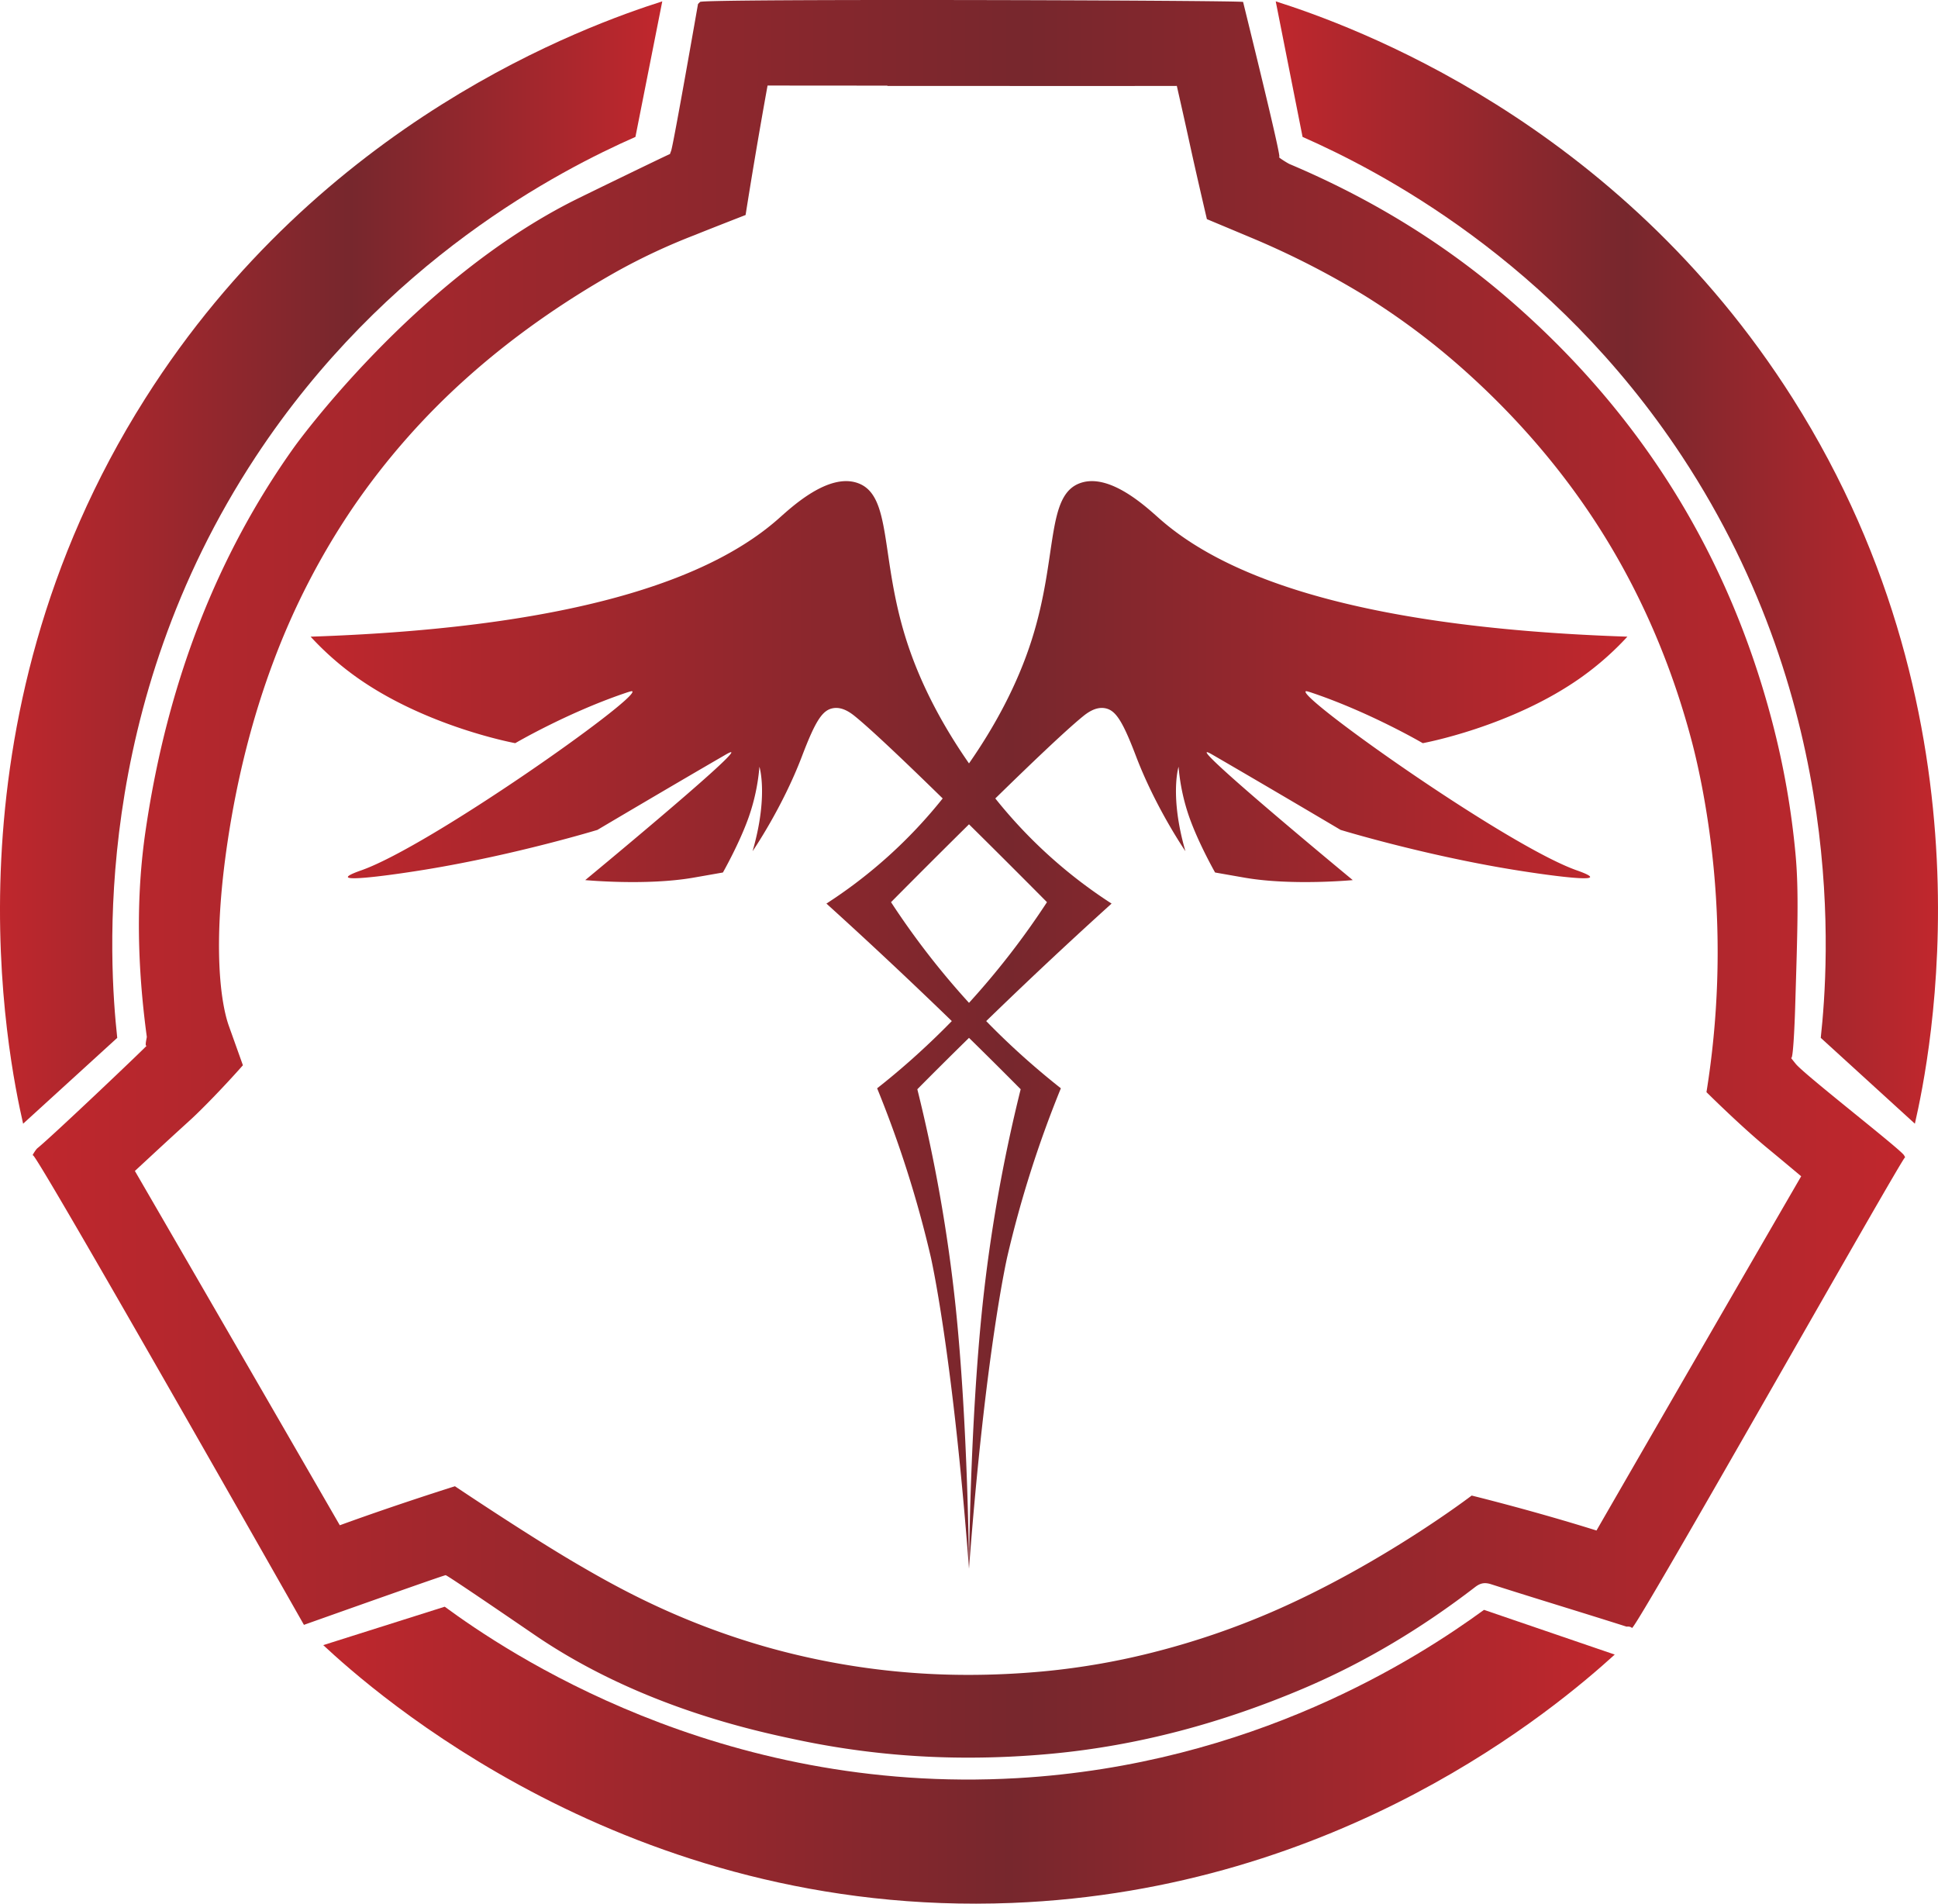 <?xml version="1.0" encoding="UTF-8" standalone="no"?>
<svg id="完成形" xmlns="http://www.w3.org/2000/svg" xmlns:xlink="http://www.w3.org/1999/xlink" width="1873.7" height="1840.406" viewBox="0 0 1873.7 1840.406"><defs><style>.cls-1{fill:url(#名称未設定グラデーション_24);}.cls-2{fill:url(#名称未設定グラデーション_24-2);}.cls-3{fill:url(#名称未設定グラデーション_24-3);}.cls-4{fill:url(#名称未設定グラデーション_24-4);}.cls-5{fill:url(#名称未設定グラデーション_24-5);}.cls-6{fill:url(#名称未設定グラデーション_24-6);}</style><linearGradient id="名称未設定グラデーション_24" x1="453.997" y1="1562.157" x2="454.021" y2="1562.157" gradientUnits="userSpaceOnUse"><stop offset="0" stop-color="#bf272d"/><stop offset="0.531" stop-color="#77272d"/><stop offset="1" stop-color="#c1272d"/></linearGradient><linearGradient id="名称未設定グラデーション_24-2" x1="54.673" y1="888.752" x2="1865.29" y2="888.752" xlink:href="#名称未設定グラデーション_24"/><linearGradient id="名称未設定グラデーション_24-3" x1="323.459" y1="1030" x2="1596.541" y2="1030" xlink:href="#名称未設定グラデーション_24"/><linearGradient id="名称未設定グラデーション_24-4" x1="1256.548" y1="582.975" x2="1896.85" y2="582.975" xlink:href="#名称未設定グラデーション_24"/><linearGradient id="名称未設定グラデーション_24-5" x1="23.15" y1="582.975" x2="663.452" y2="582.975" xlink:href="#名称未設定グラデーション_24"/><linearGradient id="名称未設定グラデーション_24-6" x1="335.678" y1="1736" x2="1584.322" y2="1736" xlink:href="#名称未設定グラデーション_24"/></defs><path class="cls-1" d="M454.021,1562.315s-.017-.3-.021-.315A2.17,2.17,0,0,0,454.021,1562.315Z" transform="translate(-23.15 -39.143)"/><path class="cls-2" d="M1759.314,1067.664c-.386-.471-4.8-5.937-4.713-6.009.021-.018.251.343.4.345,2.266.034,3.719-47.873,3.719-47.873,2.293-75.629,3.69-113.465.372-149.37A792.525,792.525,0,0,0,1736.52,736.8Q1673.46,495.921,1485.8,331.792c-64.5-56.469-136.738-100.586-215.626-133.927-2.233-.944-10.753-6.354-10.489-6.847.041-.076.253,0,.312-.018,1.471-.347-15.732-71.795-35-150-8.557-1.586-521.764-3.233-525,0l-2,2s-23.808,136.286-26,142c-.047.122-1.03,2.65-1.068,3.017-2.6.936-79.737,38.419-90.289,43.653-157.08,77.9-272.889,239.472-272.889,239.472Q195.605,628.155,164.2,840.192c-10.049,66.862-8.168,134.264.883,201.323.082.606-1.879,8.118-.613,8.592.252.094.518-.13.535-.107.33.434-92.063,88.305-105.658,99.168-1.471,1.175-4.954,6.734-4.651,6.979.063.05.277-.129.309-.147,3.335-1.906,261.8,453.646,261.875,453.781L317,1610c77.419-27.488,136.881-48.447,137-48,.581-.833,77.8,52.113,87.189,58.5,101.358,68.908,212.862,92.252,253.713,100.867a796.3,796.3,0,0,0,164.77,17q39.3,0,79.45-3.712c84.738-7.839,165.889-29.933,243.989-63.057,59.617-25.285,114.784-58.569,166.129-98.068,3.273-2.518,6.2-3.837,9.676-3.837a18.957,18.957,0,0,1,5.784,1.021c43.563,13.944,87.373,27.117,130.96,40.989.314.1,2.891-.507,4.876.923.3.216.425.359.464.38,3.518,1.909,262.225-456.662,264-455a4.427,4.427,0,0,0,.289.4c.047-.028-1-1.894-1.289-2.4C1860.8,1150.317,1768.2,1078.511,1759.314,1067.664Zm-192.646,451.123c-1.684-.527-5.194-1.624-9.616-2.981-58.53-17.964-111.058-30.8-111.052-30.806s-87.639,67.025-194.126,112.943a756.561,756.561,0,0,1-108.535,37.269,694.377,694.377,0,0,1-111.587,19.777c-24.179,2.237-48.431,3.372-72.08,3.372a714.58,714.58,0,0,1-194.234-26.6c-86.823-24.517-148.293-59.6-183.146-79.895C534.228,1523.871,463,1476,463,1476s-54.426,17.036-110.259,37.331l-1.058.385c-65.793-114-132.2-228.821-198.122-342.533q6.3-5.827,12.509-11.586c41.032-38.019,39.332-35.836,47.8-44.091C237.23,1092.729,258,1069,258,1069s-13.034-36.479-13.641-38.186c-7.546-21.237-16.37-76.814-1.053-178.732,9.282-61.756,24.2-120.211,44.336-173.739a703.95,703.95,0,0,1,76.5-148.21A691.566,691.566,0,0,1,473.9,404.994c42.624-38.269,91.722-73.119,145.932-103.582a595.529,595.529,0,0,1,75.217-35.119C710.128,260.177,744,247,744,247q4.115-25.983,8.531-52.309,6.185-36.843,12.715-72.861,43.215.074,86.423.078c6.748,0,22.714,0,29.462,0v.344h80q28.327,0,56.655.013,28.358.01,56.713.013c24.821,0,54.724-.01,86.434-.07q1.886,8.376,3.755,16.639c7.727,34.191,8.494,38.665,13.787,62.1C1184.053,225.647,1190,251,1190,251s40.253,16.833,49.033,20.554a816.2,816.2,0,0,1,102.27,52.639,693.842,693.842,0,0,1,91.8,67.791c56.235,49.231,103.716,104.822,141.127,165.23,37.444,60.462,66.007,127.7,84.894,199.85,3.285,12.547,15.06,59.451,21.052,123.752A853.737,853.737,0,0,1,1673,1095c.9.844,31.815,31.65,58.241,53.563,2.41,2,11.564,9.524,24.756,20.578l8.569,7.18C1700.5,1286.922,1635.291,1399.774,1566.668,1518.787Z" transform="translate(-23.15 -39.143)"/><path class="cls-3" d="M1067.745,506.089c-33.617,11.673-21.6,71.382-47.07,151.505C1006.607,701.85,984.308,742.263,960,777.177c-24.308-34.914-46.607-75.327-60.675-119.583-25.471-80.123-13.453-139.832-47.07-151.505-28.57-9.919-64.118,23.651-76.488,34.567-56.882,50.2-175.8,104.753-452.308,114a284.714,284.714,0,0,0,44.127,38.979C435.309,741.915,521.3,757.614,521.3,757.617s48.855-28.656,104.435-47.8c7.285-2.51,8.494-2.723,8.826-2.206,4.88,7.6-194.9,149.055-261.824,172.833-2.666.947-13.638,4.734-13.239,6.619.81,3.817,47.684-2.742,75.753-7.355,87.277-14.341,165.479-38.245,165.479-38.243s68.9-40.83,122.821-72.076c2.22-1.286,6.11-3.589,6.62-2.941C733.462,770.632,588.98,889.99,588.96,890c.01-.008,58.113,5.523,103.7-2.206,4.674-.793,29.418-5.15,29.418-5.149s16.052-28.2,25.006-53.688a196.541,196.541,0,0,0,10.3-48.541c.029.095.05.162.077.252,0,0,8.681,28.366-6.7,81.384,0,0,28.614-41.5,47.805-91.932,13.269-34.867,19.939-44.6,30.154-46.334,9.153-1.557,17.4,4.893,21.329,8.09,16.4,13.357,50.2,45.619,84.514,79.176A469.082,469.082,0,0,1,822.144,912.7q56.3,50.934,113.8,106.4,3.723,3.6,7.422,7.191-17.845,18.312-37.954,36.294-17.178,15.3-34.233,28.681A1076.986,1076.986,0,0,1,922.992,1254.1s21.115,91.221,37.008,301.617c0-.044-.9-138.124-12.953-253.506a1533.51,1533.51,0,0,0-37.008-210.022q24.5-24.732,49.961-49.679,25.452,24.939,49.961,49.679a1533.51,1533.51,0,0,0-37.008,210.022C960.9,1417.6,960,1555.677,960,1555.721c15.893-210.4,37.008-301.617,37.008-301.617a1076.986,1076.986,0,0,1,51.812-162.836q-17.018-13.407-34.233-28.681-20.139-17.932-37.954-36.294,3.7-3.594,7.422-7.191,57.434-55.488,113.8-106.4A469.082,469.082,0,0,1,985.437,811.052c34.315-33.557,68.117-65.819,84.514-79.176,3.926-3.2,12.176-9.647,21.329-8.09,10.215,1.737,16.885,11.467,30.154,46.334,19.191,50.428,47.8,91.927,47.805,91.932-15.378-53.018-6.7-81.384-6.7-81.384.027-.09.048-.157.078-.252a196.5,196.5,0,0,0,10.3,48.541c8.954,25.485,25.005,53.686,25.006,53.688s24.744,4.356,29.418,5.149c45.587,7.729,103.69,2.2,103.7,2.206-.02-.01-144.5-119.368-141.208-123.557.509-.648,4.4,1.655,6.619,2.941,53.918,31.246,122.823,72.074,122.821,72.076s78.2,23.9,165.479,38.243c28.069,4.613,74.943,11.172,75.753,7.355.4-1.885-10.573-5.672-13.239-6.619-66.919-23.778-266.7-165.238-261.824-172.833.332-.517,1.541-.3,8.826,2.206,55.58,19.149,104.435,47.8,104.435,47.8s85.989-15.7,153.711-63.985a284.682,284.682,0,0,0,44.128-38.979c-276.508-9.244-395.426-63.8-452.308-114C1131.863,529.74,1096.315,496.17,1067.745,506.089Zm-32.36,405.239A766.749,766.749,0,0,1,960,1008.661a766.749,766.749,0,0,1-75.385-97.333c2.815-2.845,36.637-37,75.385-75.27C998.748,874.33,1032.57,908.483,1035.385,911.328Z" transform="translate(-23.15 -39.143)"/><path class="cls-4" d="M1756.5,424.5C1586.033,155.268,1329.287,63.65,1256.548,40.451L1282.5,171.5c72.585,32.047,241.474,118.452,367,309,159.495,242.113,141.812,489.681,134,562l91,83C1888.738,1063.135,1955.973,739.542,1756.5,424.5Z" transform="translate(-23.15 -39.143)"/><path class="cls-5" d="M270.5,480.5c125.526-190.548,294.415-276.953,367-309L663.452,40.451C590.713,63.65,333.967,155.268,163.5,424.5c-199.473,315.042-132.238,638.635-118,701l91-83C128.688,970.181,111.005,722.613,270.5,480.5Z" transform="translate(-23.15 -39.143)"/><path class="cls-6" d="M1006.582,1758.189c-289.448,16.659-494.808-122.73-553.471-165.738l-117.433,37.141c46.829,43.58,293.138,263.953,665.73,249.255,318.414-12.561,526.381-188.805,582.914-240.118l-126.406-43.23C1393.8,1642.245,1234.383,1745.079,1006.582,1758.189Z" transform="translate(-23.15 -39.143)"/></svg>
